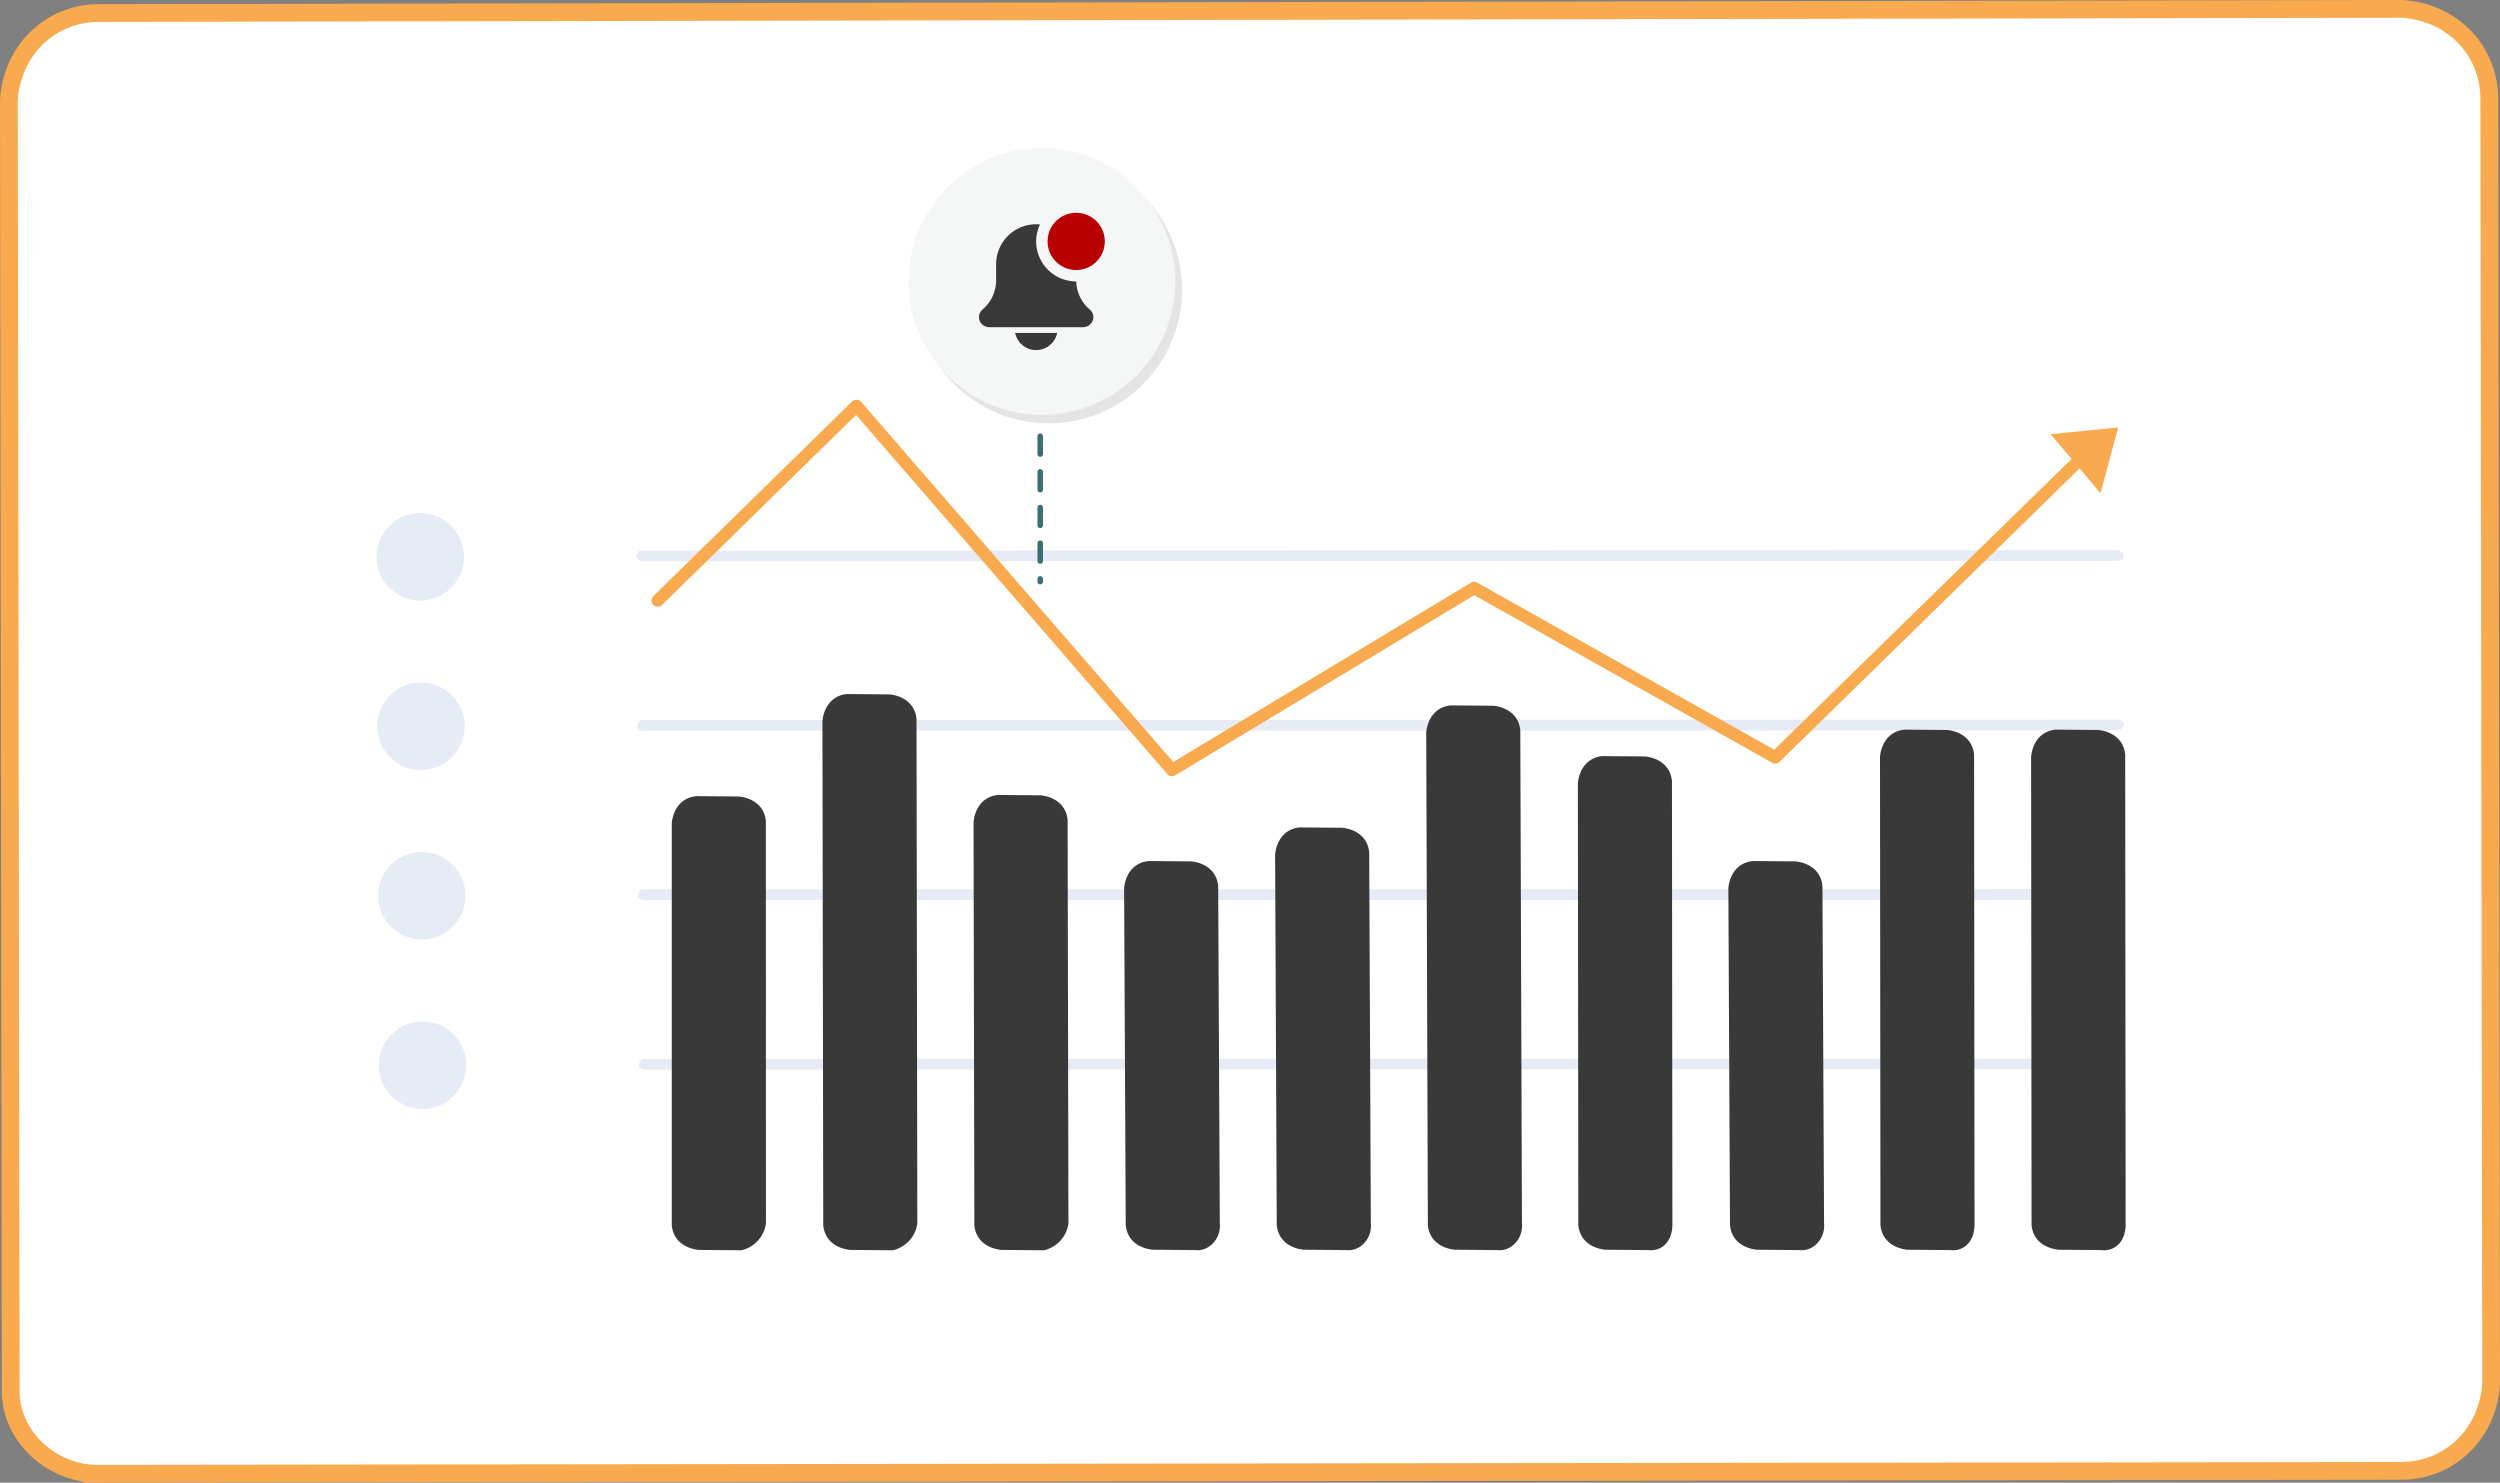 <svg xmlns="http://www.w3.org/2000/svg" width="563.271" height="334.054" viewBox="0 0 563.271 334.054">
  <rect x="0" y="0" width="563.271" height="334.054" fill="#808080" stroke="none"/>
  <g id="rate-alert-chart" transform="translate(-110.087 -12.045)">
    <path id="Path_11619" data-name="Path 11619" d="M141.222,345.714l520.356-.657c10.605-.351,18.932-8.546,19.633-19.633l-.416-290.131c-.351-10.605-8.545-18.932-19.633-19.633L141.573,16.6c-10.605.351-18.932,8.546-19.633,19.633l.416,290.131c-.416,10.32,8.546,18.953,18.866,19.348Z" transform="translate(-9.853 -1.615)" fill="#fff" stroke="#f9aa4e" stroke-width="4"/>
    <circle id="Ellipse_398" data-name="Ellipse 398" cx="9.855" cy="9.855" r="9.855" transform="translate(194.92 127.647)" fill="#e6ebf5"/>
    <circle id="Ellipse_399" data-name="Ellipse 399" cx="9.855" cy="9.855" r="9.855" transform="translate(195.083 165.826)" fill="#e6ebf5"/>
    <circle id="Ellipse_400" data-name="Ellipse 400" cx="9.855" cy="9.855" r="9.855" transform="translate(195.267 204.006)" fill="#e6ebf5"/>
    <circle id="Ellipse_401" data-name="Ellipse 401" cx="9.855" cy="9.855" r="9.855" transform="translate(195.43 242.185)" fill="#e6ebf5"/>
    <path id="Path_11620" data-name="Path 11620" d="M515.386,72.233l-332.517.081c-.713-.265-1.425-.529-1.161-1.242s.529-1.425,1.242-1.161l332.517-.081c.713.265,1.425.529,1.161,1.242C517.076,72.05,516.364,71.785,515.386,72.233Zm.183,38.179-332.517.081c-.713-.265-1.425-.529-1.161-1.242s.529-1.425,1.242-1.161l332.517-.081c.713.265,1.425.529,1.161,1.242S516.547,109.964,515.57,110.412Zm.163,38.179-332.517.081c-.713-.265-1.425-.529-1.161-1.242s.529-1.425,1.242-1.161l332.517-.081c.713.265,1.425.529,1.161,1.242s-.529,1.425-1.242,1.161Zm.183,38.179-332.517.081c-.713-.265-1.425-.529-1.161-1.242s.529-1.425,1.242-1.161L516,184.368c.713.265,1.425.529,1.161,1.242S516.628,187.036,515.916,186.771Z" transform="translate(71.794 66.186)" fill="#e6ebf5"/>
    <path id="Path_11621" data-name="Path 11621" d="M201.259,211.07l-9.652-.081c-3.115-.367-5.681-2.138-6.027-5.518V114.777c.367-3.115,2.138-5.681,5.518-6.027l9.652.081c3.115.367,5.681,2.138,6.027,5.518l.02,90.694a7.222,7.222,0,0,1-5.539,6.027Zm68.173,0-9.652-.081c-3.115-.367-5.681-2.138-6.027-5.518l-.183-90.959c.366-3.115,2.138-5.681,5.518-6.027l9.652.081c3.115.367,5.681,2.138,6.027,5.518l.183,90.959A7.2,7.2,0,0,1,269.432,211.07Zm-34.046,0-9.652-.081c-3.115-.367-5.681-2.138-6.027-5.518l-.183-113.7c.367-3.115,2.138-5.681,5.518-6.027l9.652.081c3.115.367,5.681,2.138,6.027,5.518l.183,113.7a7.2,7.2,0,0,1-5.518,6.027Zm102.178-.041-9.652-.081c-3.115-.367-5.681-2.138-6.027-5.518l-.367-83.608c.367-3.115,2.138-5.681,5.518-6.027l9.652.081c3.115.367,5.681,2.138,6.027,5.518L343.083,205c.346,3.38-2.4,6.394-5.518,6.027Zm-34.025,0-9.652-.081c-3.116-.367-5.681-2.138-6.027-5.518l-.367-76.033c.367-3.115,2.138-5.681,5.518-6.027l9.652.081c3.115.367,5.681,2.138,6.027,5.518L309.057,205c.346,3.38-2.423,6.394-5.518,6.027Zm136.143,0-9.652-.081c-3.115-.367-5.681-2.138-6.027-5.518l-.366-76.033c.366-3.115,2.138-5.681,5.518-6.027l9.652.081c3.115.367,5.681,2.138,6.027,5.518L445.2,205c.346,3.38-2.423,6.394-5.518,6.027Zm-68.071,0-9.652-.081c-3.115-.367-5.681-2.138-6.027-5.518l-.367-111.1c.367-3.115,2.138-5.681,5.518-6.027l9.652.081c3.115.367,5.681,2.138,6.027,5.518l.367,111.1c.346,3.38-2.423,6.394-5.518,6.027Zm33.9,0-9.652-.081c-3.115-.367-5.681-2.138-6.027-5.518l-.1-99.674c.366-3.115,2.138-5.681,5.518-6.027l9.652.081c3.115.367,5.681,2.138,6.027,5.518l.1,99.674c.081,4.093-2.4,6.394-5.518,6.027Zm68.071,0-9.652-.081c-3.115-.367-5.681-2.138-6.027-5.518l-.1-105.64c.367-3.115,2.138-5.681,5.518-6.027l9.652.081c3.115.367,5.681,2.138,6.027,5.518L479.1,205C479.185,209.1,476.7,211.4,473.585,211.029Zm34.046,0-9.652-.081c-3.115-.367-5.681-2.138-6.027-5.518l-.1-105.64c.367-3.115,2.138-5.681,5.518-6.027l9.652.081c3.116.367,5.681,2.138,6.027,5.518l.1,105.64C513.23,209.1,510.726,211.4,507.631,211.029Z" transform="translate(75.864 82.672)" fill="#393939"/>
    <path id="Path_11622" data-name="Path 11622" d="M184.02,97.72,228.8,53.86,299.9,135.9l68.071-41.01,67.847,38.159,68.3-66.788" transform="translate(74.248 49.637)" fill="none" stroke="#f9aa4e" stroke-linecap="round" stroke-linejoin="round" stroke-miterlimit="10" stroke-width="2.794"/>
    <path id="Path_11623" data-name="Path 11623" d="M343.78,64.395l-5.64-6.638L345.776,57l7.615-.753-2,7.392-2,7.412Z" transform="translate(233.952 52.114)" fill="#f9aa4e"/>
    <circle id="Ellipse_404" data-name="Ellipse 404" cx="1.038" cy="1.038" r="1.038" transform="translate(494.776 75.458)" fill="#fff"/>
    <g id="Group_7176" data-name="Group 7176" transform="translate(314.775 45.403)">
      <circle id="Ellipse_402" data-name="Ellipse 402" cx="30.055" cy="30.055" r="30.055" transform="translate(1.527 1.919)" fill="#e4e4e4"/>
      <circle id="Ellipse_403" data-name="Ellipse 403" cx="30.055" cy="30.055" r="30.055" fill="#f5f6f6"/>
      <g id="bell-Notification" transform="translate(15.881 14.591)">
        <path id="Path_11628" data-name="Path 11628" d="M139.7,451.866A4.84,4.84,0,0,0,144.434,448h-9.469A4.84,4.84,0,0,0,139.7,451.866Zm0,0" transform="translate(-126.814 -420.939)" fill="#393939"/>
        <path id="Path_11629" data-name="Path 11629" d="M21.922,55.552h-.016a9.031,9.031,0,0,1-9.02-9.02,8.94,8.94,0,0,1,.862-3.822c-.284-.027-.571-.044-.862-.044a9.02,9.02,0,0,0-9.02,9.02V55.28A8.64,8.64,0,0,1,.788,61.895a2.255,2.255,0,0,0-.709,2.314A2.364,2.364,0,0,0,2.4,65.863H23.369a2.362,2.362,0,0,0,2.356-1.787,2.259,2.259,0,0,0-.769-2.206,8.575,8.575,0,0,1-3.033-6.317Zm0,0" transform="translate(0 -40.09)" fill="#393939"/>
        <path id="Path_11630" data-name="Path 11630" d="M268.9,6.443A6.443,6.443,0,1,1,262.455,0,6.443,6.443,0,0,1,268.9,6.443Zm0,0" transform="translate(-240.549)" fill="#b90000"/>
      </g>
    </g>
    <g id="Group_7175" data-name="Group 7175" transform="translate(344.46 110.332)">
      <path id="Path_11627" data-name="Path 11627" d="M307.03,64.42V97.184" transform="translate(-307.03 -64.42)" fill="none" stroke="#3d6e72" stroke-linecap="round" stroke-linejoin="round" stroke-width="1.248" stroke-dasharray="4.017 4.017"/>
    </g>
  </g>
</svg>
